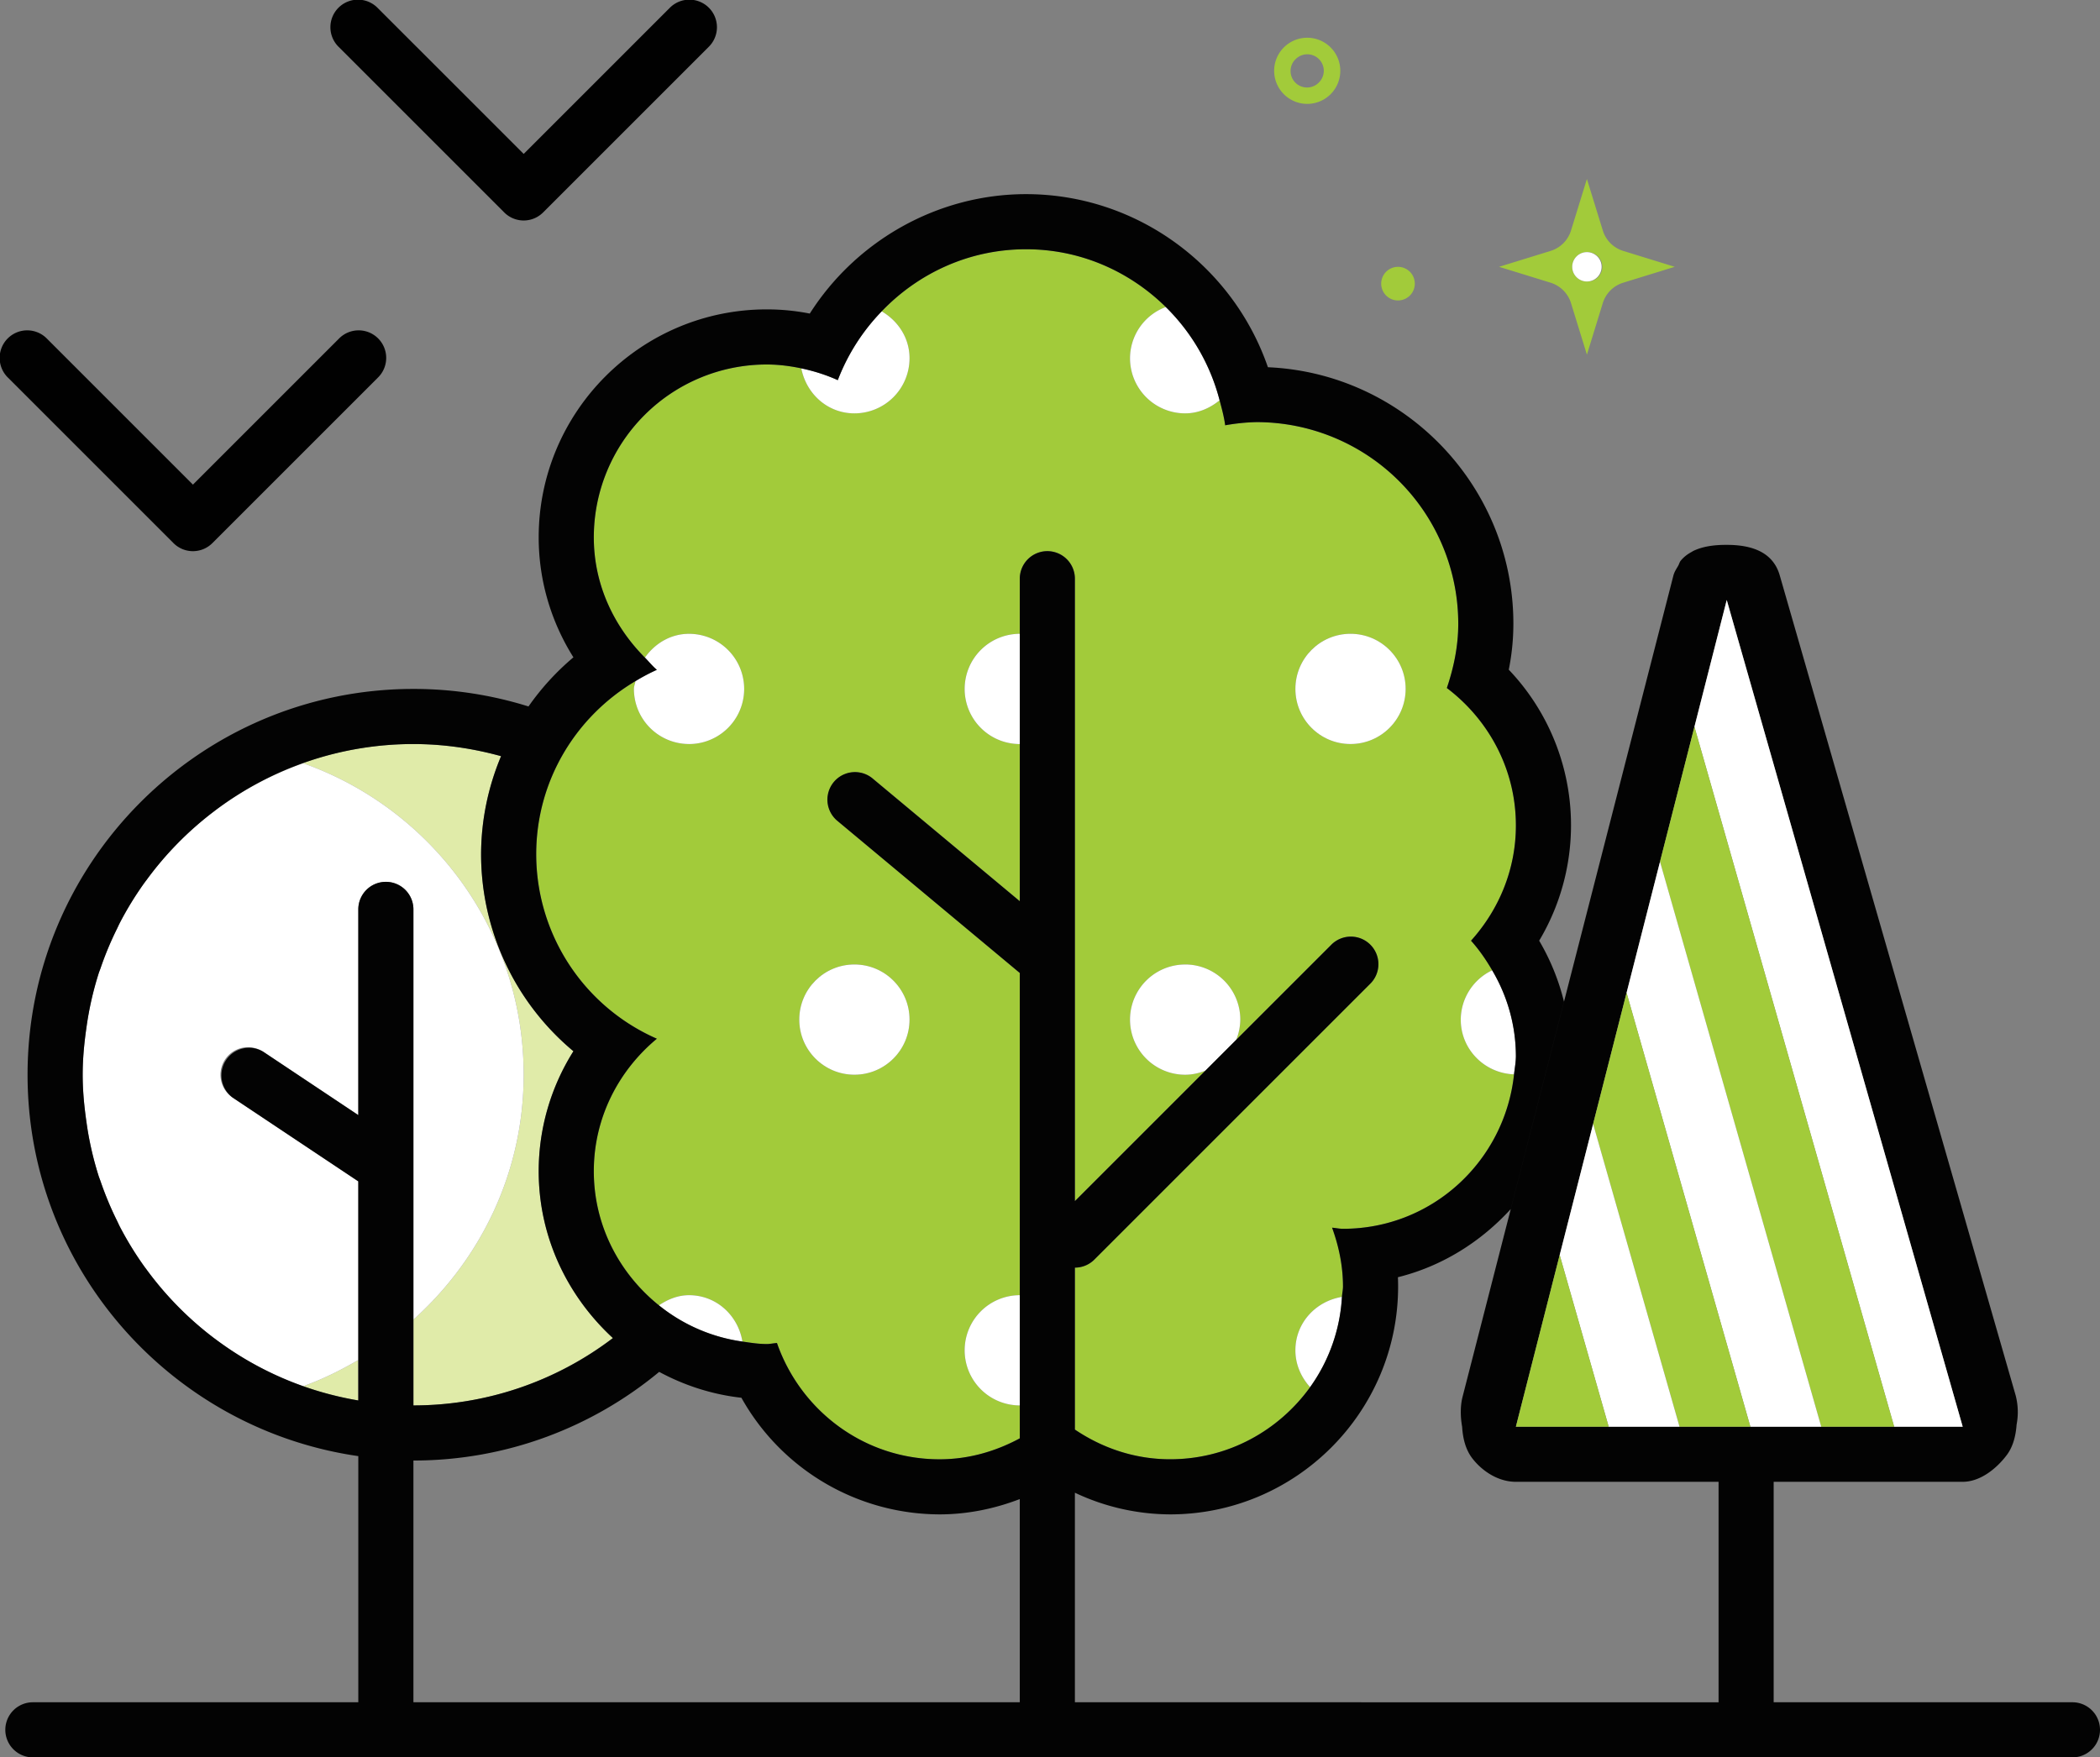<svg id="Layer_1_copy" xmlns="http://www.w3.org/2000/svg" viewBox="0 0 76.193 63.772"><rect x="0" y="0" width="76.193" height="63.772" fill="#808080" stroke="none"/><style>.st0{display:none}.st1{display:inline;fill:#a4cc39}.st2{fill:none}.st3{fill:#e0eba9}.st4{fill:#fff}.st5{fill:#a2cb3a}.st6{fill:#030303}.st7{fill:#010101}</style><g class="st0"><circle class="st1" cx="38.097" cy="35" r="54"/></g><path class="st2" d="M26.9 50.722a8.195 8.195 0 0 1-2.983-.939A13.935 13.935 0 0 1 15 53v8.772h22V54.4a8.124 8.124 0 0 1-2.91.555 8.258 8.258 0 0 1-7.19-4.232z"/><ellipse transform="rotate(-45.004 47.423 2.577)" class="st2" cx="47.423" cy="2.577" rx=".598" ry=".598"/><path class="st2" d="M50.72 46.348c.005.111.007.223.007.333 0 4.562-3.71 8.273-8.272 8.273A8.142 8.142 0 0 1 39 54.168v7.604h23.354v-8H55c-.616 0-1.198-.36-1.577-.846-.25-.321-.349-.736-.374-1.155-.066-.375-.065-.766.013-1.072l1.751-6.823c-1.083 1.185-2.486 2.073-4.093 2.472z"/><path class="st3" d="M7.764 29.443zM5.315 46.064zm14.23-3.564c0-1.556.445-3.058 1.26-4.353A9.312 9.312 0 0 1 17.455 31c0-1.248.262-2.45.724-3.56A11.983 11.983 0 0 0 15 27c-2.7 0-5.184.903-7.19 2.408a12.01 12.01 0 0 1 3.19-1.71c4.658 1.648 8 6.079 8 11.302 0 3.54-1.559 6.693-4 8.886V51c2.722 0 5.223-.917 7.237-2.444-1.64-1.513-2.692-3.655-2.692-6.056zM4.344 33.496zM7.81 48.59A11.92 11.92 0 0 0 13 50.82v-1.467c-.636.369-1.297.7-2 .95a12.01 12.01 0 0 1-3.19-1.712zm-4.673-7.874zm1.11 3.586zm.976 1.638zM3 39zm.648-3.864zm-.456 1.784zm.39 5.765z"/><path class="st4" d="M19 39c0-5.223-3.342-9.654-8-11.303a12.01 12.01 0 0 0-3.19 1.711l-.046.035a12.065 12.065 0 0 0-2.45 2.493c-.03.04-.062.08-.091.123a11.96 11.96 0 0 0-.879 1.437c-.034.066-.064.134-.097.201-.23.464-.43.944-.6 1.44-.02.06-.045.117-.065.177a11.88 11.88 0 0 0-.39 1.606c-.021.12-.038.241-.055.363C3.056 37.845 3 38.415 3 39s.056 1.154.137 1.716a11.88 11.88 0 0 0 .446 1.969c.019.06.044.118.065.178.169.495.37.976.6 1.439.032.067.062.135.096.202.26.5.553.98.879 1.437.03.042.061.081.092.123a12.065 12.065 0 0 0 2.45 2.493l.045.034A12.01 12.01 0 0 0 11 50.302c.703-.249 1.364-.58 2-.95V42.87l-4.555-3.037a1 1 0 0 1 1.11-1.664L13 40.465V33a1 1 0 1 1 2 0v14.886c2.441-2.193 4-5.345 4-8.886z"/><path class="st5" d="M47.534 50.337A1.98 1.98 0 0 1 47 48.999c0-.994.739-1.782 1.689-1.937.008-.128.038-.25.038-.38a6.23 6.23 0 0 0-.396-2.131c.133.008.26.04.396.04 3.236 0 5.868-2.46 6.206-5.605A1.993 1.993 0 0 1 53 36.999a1.99 1.99 0 0 1 1.14-1.788 6.47 6.47 0 0 0-.768-1.075C54.373 33.024 55 31.568 55 29.954c0-2.044-.992-3.841-2.505-4.987.248-.736.414-1.51.414-2.331a7.318 7.318 0 0 0-7.318-7.318c-.39 0-.766.056-1.14.115-.04-.313-.123-.61-.2-.908-.346.282-.77.475-1.25.475A2 2 0 0 1 41 13c0-.856.542-1.573 1.298-1.859-1.31-1.287-3.085-2.096-5.07-2.096-2.068 0-3.914.872-5.238 2.253.593.347 1.01.964 1.01 1.701a2 2 0 0 1-2 2c-.974 0-1.747-.71-1.926-1.631a6.046 6.046 0 0 0-1.256-.141 6.273 6.273 0 0 0-6.273 6.273c0 1.718.731 3.234 1.854 4.363.362-.51.928-.864 1.601-.864a2 2 0 1 1-2 2c0-.1.043-.186.057-.283-2.151 1.273-3.602 3.602-3.602 6.284a7.313 7.313 0 0 0 4.378 6.693c-1.386 1.15-2.288 2.865-2.288 4.807 0 1.977.933 3.719 2.363 4.868.318-.214.68-.369 1.092-.369.993 0 1.78.736 1.937 1.684.29.042.58.09.881.09.128 0 .247-.03.373-.038.853 2.45 3.159 4.22 5.9 4.22 1.06 0 2.038-.291 2.909-.76V51a2 2 0 0 1 0-4V35.306l-6.64-5.54a1 1 0 0 1 1.28-1.535l5.36 4.47V27a2 2 0 0 1 0-4v-2a1 1 0 1 1 2 0v22.586l4.735-4.735A2 2 0 0 1 43 39a2 2 0 1 1 2-2c0 .26-.057.505-.148.734l3.441-3.441a1 1 0 1 1 1.414 1.414l-10 10A.997.997 0 0 1 39 46v5.876c.991.668 2.168 1.078 3.455 1.078 2.096 0 3.94-1.038 5.079-2.617zM31 34.999a2 2 0 1 1 0 4 2 2 0 0 1 0-4zm18-8a2 2 0 1 1 0-4 2 2 0 0 1 0 4z"/><circle class="st4" cx="31" cy="36.999" r="2"/><path class="st4" d="M43 35a2 2 0 1 0 0 4c.26 0 .506-.058.735-.149l1.117-1.117a2 2 0 0 0 .149-.735 2 2 0 0 0-2-2zm10 2c0 1.08.861 1.948 1.933 1.986.024-.223.067-.44.067-.668 0-1.139-.324-2.19-.86-3.107A1.99 1.99 0 0 0 53 36.999z"/><circle class="st4" cx="49" cy="24.999" r="2"/><path class="st4" d="M39 24.996v.006V25zM35 25a2 2 0 0 0 2 2v-4a2 2 0 0 0-2 2zm-10 2a2 2 0 1 0 0-4c-.673 0-1.239.353-1.601.863.146.146.274.31.434.443a7.31 7.31 0 0 0-.776.41c-.014.097-.057.183-.057.283a2 2 0 0 0 2 2zm6-12a2 2 0 0 0 2-2c0-.738-.417-1.355-1.01-1.702a7.367 7.367 0 0 0-1.593 2.497 6.43 6.43 0 0 0-1.323-.427C29.253 14.29 30.026 15 31 15zm10-2a2 2 0 0 0 2 2c.481 0 .905-.193 1.25-.475a7.31 7.31 0 0 0-1.952-3.384A1.988 1.988 0 0 0 41 12.999zm-2 35.996v.006V49zM35 49a2 2 0 0 0 2 2v-4a2 2 0 0 0-2 2zm12 0c0 .518.21.981.534 1.337a6.217 6.217 0 0 0 1.155-3.275c-.95.155-1.689.943-1.689 1.937zm-22-2c-.412 0-.774.154-1.092.368a6.201 6.201 0 0 0 3.029 1.315C26.78 47.735 25.993 47 25 47z"/><path class="st6" d="M75.193 61.772h-10.84v-8h6.859c.626 0 1.216-.466 1.594-.965.235-.31.332-.708.361-1.111a2.41 2.41 0 0 0-.032-1.052l-8.559-29.756c-.243-.864-1.03-1.116-1.925-1.116h-.028c-.453 0-.876.062-1.213.234-.006.003-.01.01-.016.013-.16.084-.303.19-.417.332-.04.049-.056.125-.09.182-.064.112-.137.215-.174.359l-7.651 29.807c-.078.306-.08.697-.013 1.072.025.419.124.834.374 1.155.379.486.96.846 1.577.846h7.354v8H39v-7.604a8.142 8.142 0 0 0 3.455.786c4.561 0 8.272-3.711 8.272-8.273 0-.11-.002-.222-.007-.333 1.607-.399 3.01-1.287 4.093-2.472l1.932-7.528a8.234 8.234 0 0 0-.9-2.212 8.18 8.18 0 0 0-1.103-9.834 8.511 8.511 0 0 0 .167-1.666c0-5-3.958-9.093-8.906-9.31-1.27-3.684-4.765-6.281-8.776-6.281-3.2 0-6.16 1.684-7.846 4.334a8.067 8.067 0 0 0-1.563-.152c-4.561 0-8.273 3.711-8.273 8.273 0 1.555.445 3.057 1.26 4.353a9.317 9.317 0 0 0-1.63 1.783A13.952 13.952 0 0 0 15 25C7.28 25 1 31.28 1 39c0 7.038 5.227 12.864 12 13.84v8.932H1.193a1 1 0 1 0 0 2h74a1 1 0 1 0 0-2zM14 32a1 1 0 0 0-1 1v7.465l-3.445-2.297a1.001 1.001 0 0 0-1.11 1.664L13 42.869v7.951a11.92 11.92 0 0 1-5.19-2.23l-.046-.033a12.047 12.047 0 0 1-2.45-2.493c-.03-.042-.062-.081-.091-.123a11.985 11.985 0 0 1-.879-1.437c-.034-.067-.064-.135-.097-.202-.23-.464-.43-.943-.6-1.439-.02-.06-.045-.118-.065-.178a11.944 11.944 0 0 1-.39-1.606c-.021-.12-.038-.241-.055-.363C3.056 40.154 3 39.584 3 39s.056-1.155.137-1.717a11.944 11.944 0 0 1 .446-1.969c.019-.06.044-.118.065-.178.168-.495.37-.975.6-1.439.032-.067.062-.135.096-.201.26-.502.554-.98.879-1.437.03-.042.061-.082.092-.123a12.047 12.047 0 0 1 2.45-2.493l.045-.035A11.93 11.93 0 0 1 15 27c1.102 0 2.165.16 3.18.44a9.257 9.257 0 0 0-.725 3.56 9.31 9.31 0 0 0 3.35 7.147 8.162 8.162 0 0 0-1.26 4.353c0 2.401 1.052 4.543 2.692 6.056A11.931 11.931 0 0 1 15 51V33a1 1 0 0 0-1-1zm23 29.772H15V53c3.386 0 6.494-1.21 8.917-3.217.908.489 1.913.82 2.983.939a8.258 8.258 0 0 0 7.19 4.232c1.003 0 1.984-.2 2.91-.555v7.373zM38 20a1 1 0 0 0-1 1v11.703l-5.36-4.47a1 1 0 0 0-1.281 1.535L37 35.307v16.888c-.87.469-1.85.76-2.91.76-2.74 0-5.046-1.77-5.9-4.22-.125.007-.244.037-.372.037-.302 0-.59-.047-.881-.089a6.201 6.201 0 0 1-3.03-1.315c-1.429-1.15-2.362-2.891-2.362-4.868 0-1.942.902-3.656 2.288-4.807A7.313 7.313 0 0 1 19.455 31c0-2.682 1.45-5.01 3.602-6.284a7.31 7.31 0 0 1 .776-.41c-.16-.132-.288-.297-.434-.443-1.123-1.13-1.854-2.645-1.854-4.363a6.273 6.273 0 0 1 6.273-6.273c.432 0 .85.055 1.256.14.46.098.904.238 1.323.428a7.367 7.367 0 0 1 1.593-2.497c1.324-1.38 3.17-2.253 5.237-2.253 1.986 0 3.761.81 5.07 2.096a7.31 7.31 0 0 1 1.953 3.384c.078.299.162.595.202.908a7.285 7.285 0 0 1 1.139-.115 7.318 7.318 0 0 1 7.318 7.318c0 .82-.166 1.595-.414 2.331C54.008 26.113 55 27.91 55 29.954c0 1.614-.627 3.07-1.628 4.182.295.328.545.693.768 1.075a6.12 6.12 0 0 1 .86 3.107c0 .229-.043.445-.067.668-.338 3.146-2.97 5.605-6.206 5.605-.136 0-.263-.032-.396-.04.242.668.396 1.379.396 2.13 0 .13-.03.253-.038.381a6.217 6.217 0 0 1-1.155 3.275c-1.14 1.58-2.983 2.617-5.08 2.617-1.286 0-2.463-.41-3.454-1.078V46a.997.997 0 0 0 .707-.293l10-10a1 1 0 1 0-1.414-1.414l-3.44 3.44-1.118 1.118L39 43.586V21a1 1 0 0 0-1-1zm22.938 31.772H55l1.589-6.23 1.213-4.757 1.214-4.758 1.213-4.757 1.249-4.897 1.173-4.6L70.99 51l.22.772H60.939z"/><path class="st4" d="M62.65 21.772l-1.172 4.601 7.247 25.4h2.487z"/><path class="st5" d="M61.478 26.373l-1.25 4.897 5.851 20.502h2.646l-.22-.772z"/><path class="st4" d="M60.229 31.27l-1.213 4.757 4.492 15.745h2.571z"/><path class="st5" d="M59.016 36.027l-1.214 4.758 3.136 10.987h2.57z"/><path class="st4" d="M57.802 40.785l-1.213 4.757 1.778 6.23h2.57z"/><path class="st5" d="M56.589 45.542L55 51.772h3.367z"/><path class="st7" d="M6.293 19.707a.997.997 0 0 0 1.414 0l6-6a1 1 0 1 0-1.414-1.414L7 17.586l-5.293-5.293a1 1 0 1 0-1.414 1.414l6 6zm12-12a.997.997 0 0 0 1.414 0l6-6A1 1 0 1 0 24.293.293L19 5.586 13.707.293a1 1 0 1 0-1.414 1.414l6 6z"/><ellipse transform="rotate(-67.077 50.723 10.293)" class="st5" cx="50.723" cy="10.293" rx=".61" ry=".61"/><path class="st5" d="M48.271 3.425a1.2 1.2 0 1 0-1.697-1.697 1.2 1.2 0 0 0 1.697 1.697zM47 2.155a.598.598 0 1 1 .846.845.598.598 0 0 1-.846-.846zM57 11l.577 1.87.576-1.87a1.12 1.12 0 0 1 .741-.741l1.87-.577-1.87-.577a1.12 1.12 0 0 1-.74-.74l-.577-1.87L57 8.365a1.12 1.12 0 0 1-.74.74l-1.87.577 1.87.577c.353.11.63.386.74.74zm.577-1.85a.533.533 0 1 1 0 1.065.533.533 0 0 1 0-1.066z"/><circle class="st4" cx="57.577" cy="9.682" r=".533"/></svg>
